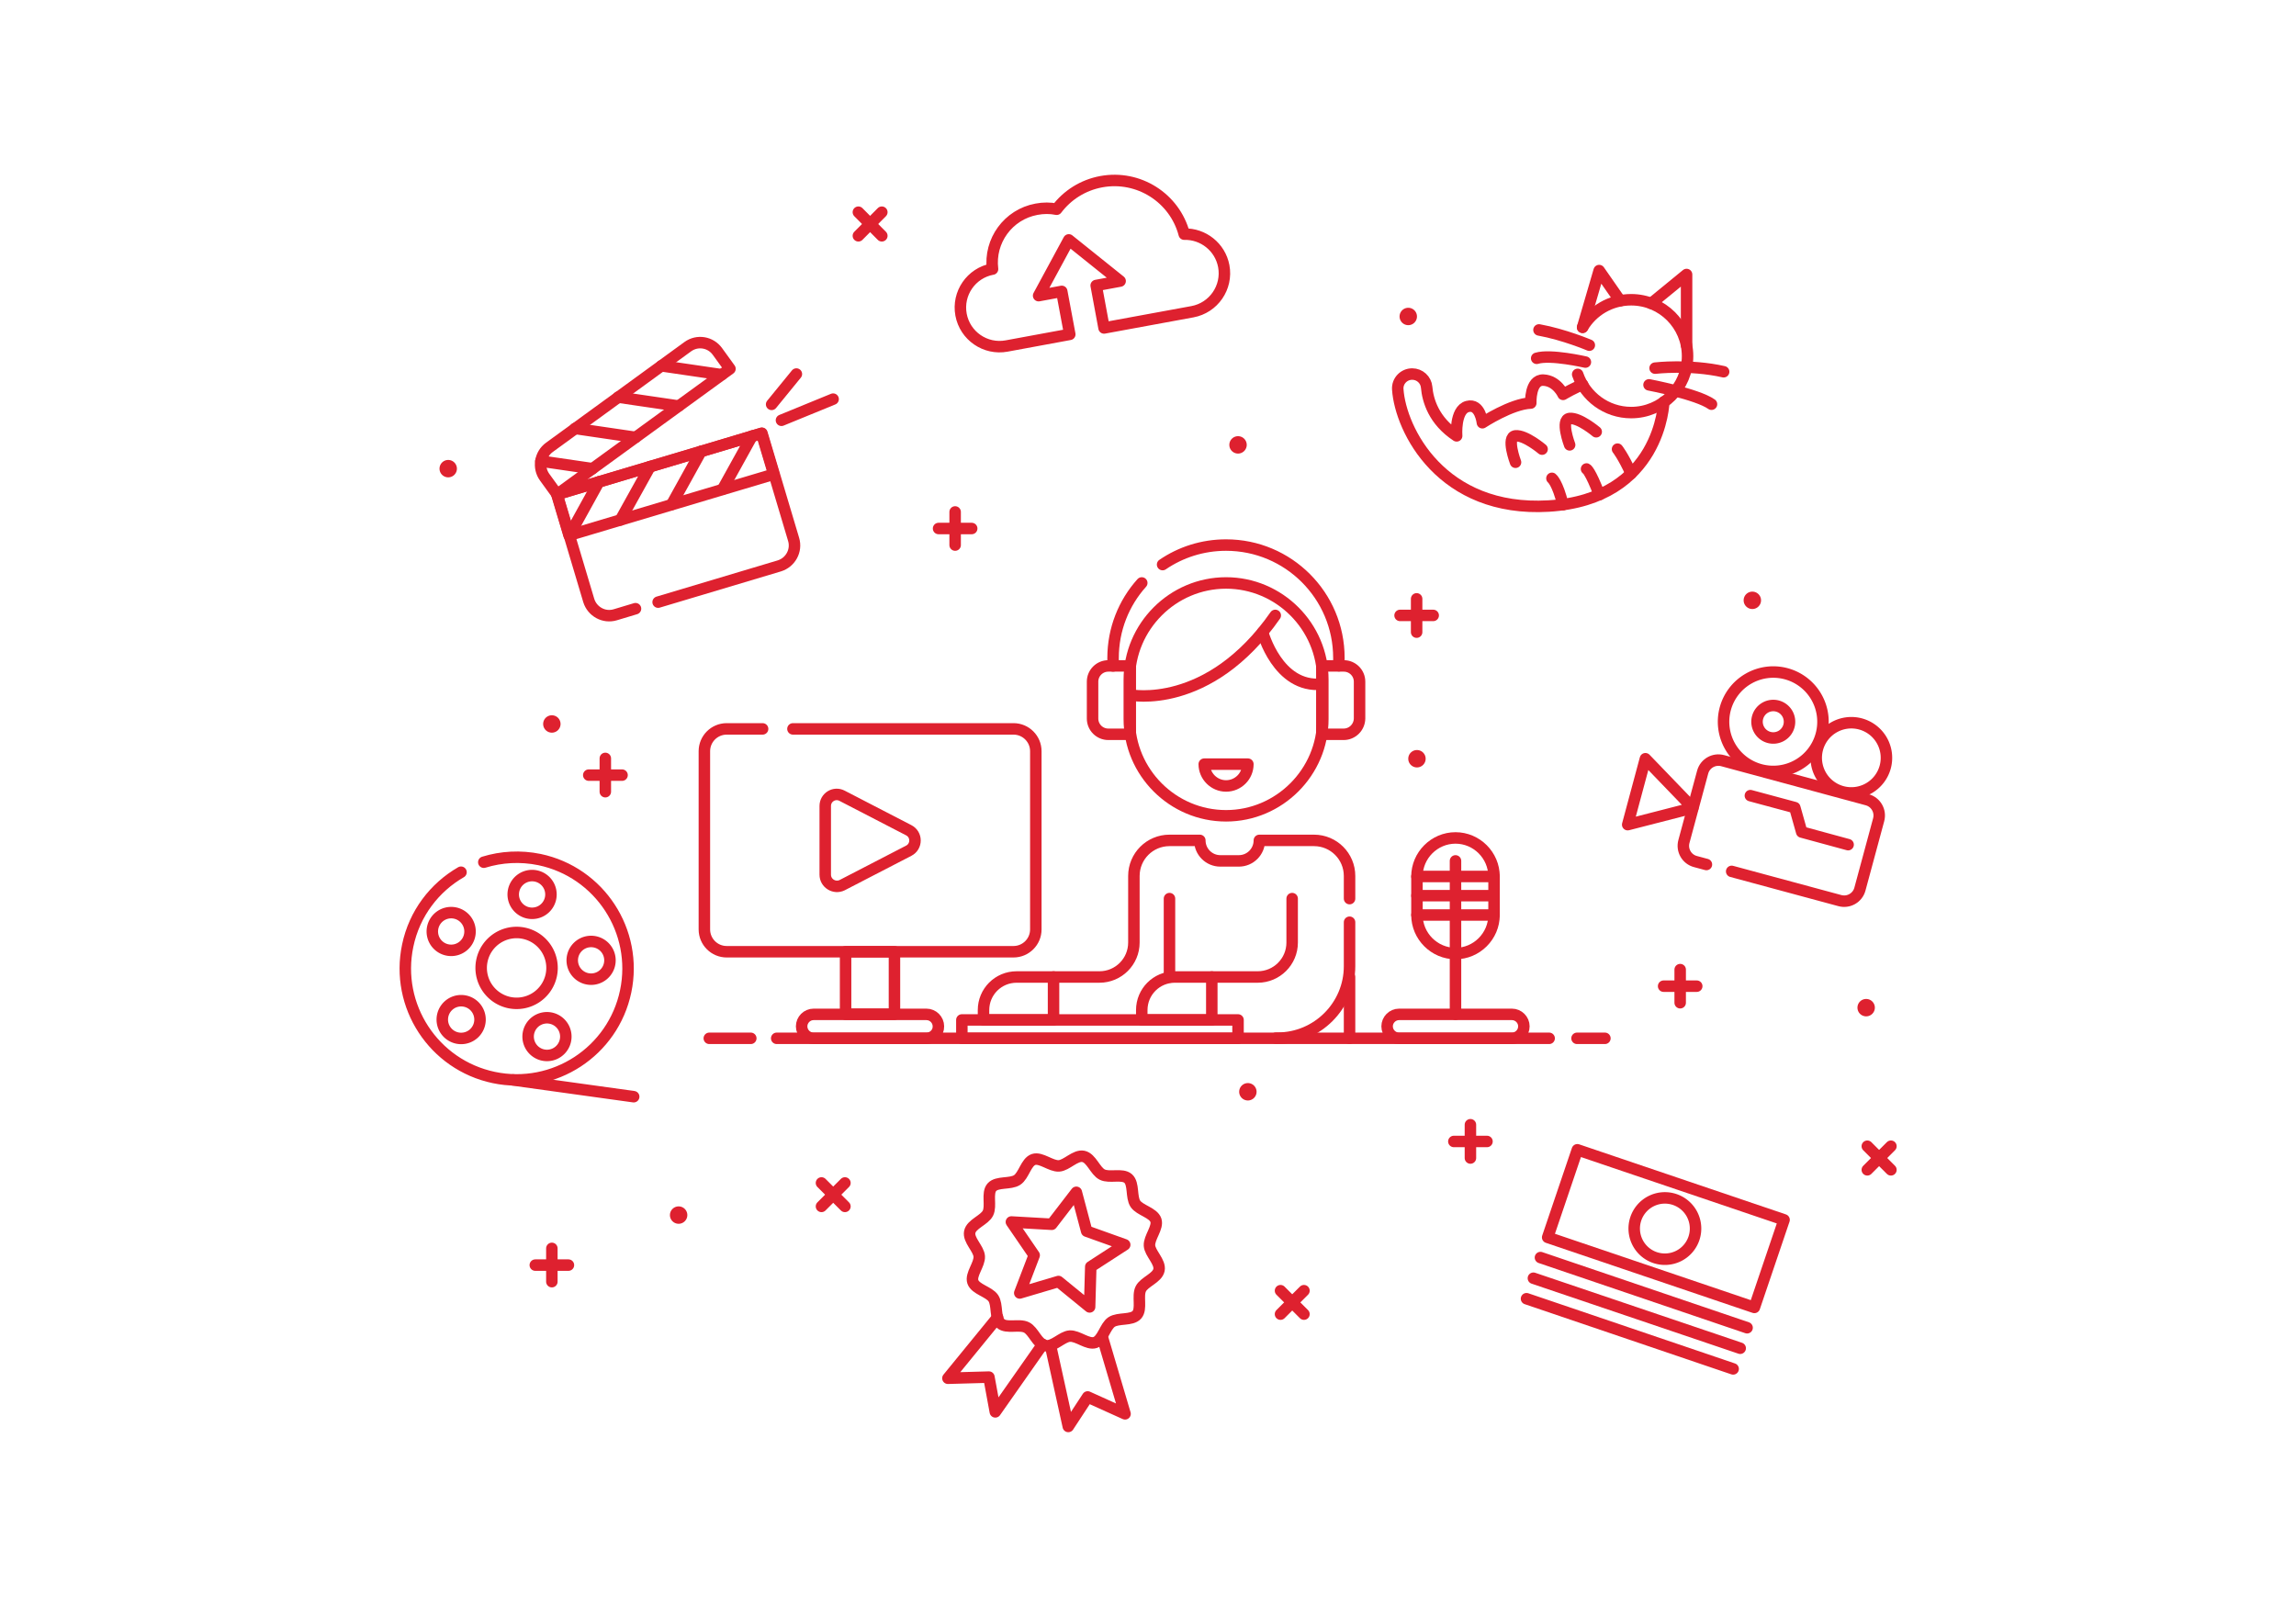 <?xml version="1.0" encoding="utf-8"?>
<svg id="master-artboard" viewBox="0 0 1400 980" version="1.1" xmlns="http://www.w3.org/2000/svg" x="0px" y="0px" width="1400px" height="980px" enable-background="new 0 0 1400 980">
<path fill="none" stroke="#DE212F" stroke-width="7" stroke-linecap="round" stroke-linejoin="round" stroke-miterlimit="10" d="&#10;&#9;&#9;M483.5,444.5H618c7.5,0,13.6,6.1,13.6,13.6v108.7c0,7.5-6.1,13.6-13.6,13.6H443.1c-7.5,0-13.6-6.1-13.6-13.6V458.1&#10;&#9;&#9;c0-7.5,6.1-13.6,13.6-13.6H465" transform="matrix(1, 0, 0, 1, 0, -7.105427357601002e-15)"/><path fill="none" stroke="#DE212F" stroke-width="7" stroke-linecap="round" stroke-linejoin="round" stroke-miterlimit="10" d="&#10;&#9;&#9;M483.5,444.5" transform="matrix(1, 0, 0, 1, 0, -7.105427357601002e-15)"/><path fill="none" stroke="#DE212F" stroke-width="7" stroke-linecap="round" stroke-linejoin="round" stroke-miterlimit="10" d="&#10;&#9;&#9;M465,444.5" transform="matrix(1, 0, 0, 1, 0, -7.105427357601002e-15)"/><path fill="none" stroke="#DE212F" stroke-width="7" stroke-linecap="round" stroke-linejoin="round" stroke-miterlimit="10" d="&#10;&#9;&#9;M747.6,497.5L747.6,497.5c-32.5,0-59-26.5-59-59v-24c0-32.4,26.5-59,59-59h0c32.4,0,59,26.5,59,59v24&#10;&#9;&#9;C806.6,470.9,780,497.5,747.6,497.5z" transform="matrix(1, 0, 0, 1, 0, -7.105427357601002e-15)"/><path fill="none" stroke="#DE212F" stroke-width="7" stroke-linecap="round" stroke-linejoin="round" stroke-miterlimit="10" d="&#10;&#9;&#9;M819.3,447.8H806v-41.7h13.4c5.3,0,9.6,4.3,9.6,9.6v22.5C828.9,443.5,824.6,447.8,819.3,447.8z" transform="matrix(1, 0, 0, 1, 0, -7.105427357601002e-15)"/><path fill="none" stroke="#DE212F" stroke-width="7" stroke-linecap="round" stroke-linejoin="round" stroke-miterlimit="10" d="&#10;&#9;&#9;M675.8,447.8h13.4v-41.7h-13.4c-5.3,0-9.6,4.3-9.6,9.6v22.5C666.2,443.5,670.5,447.8,675.8,447.8z" transform="matrix(1, 0, 0, 1, 0, -7.105427357601002e-15)"/><path fill="none" stroke="#DE212F" stroke-width="7" stroke-linecap="round" stroke-linejoin="round" stroke-miterlimit="10" d="&#10;&#9;&#9;M708.9,344.3c11-7.5,24.3-11.9,38.7-11.9h0c38,0,68.8,30.8,68.8,68.8v4.8" transform="matrix(1, 0, 0, 1, 0, -7.105427357601002e-15)"/><path fill="none" stroke="#DE212F" stroke-width="7" stroke-linecap="round" stroke-linejoin="round" stroke-miterlimit="10" d="&#10;&#9;&#9;M678.7,406.1v-4.8c0-17.6,6.6-33.7,17.5-45.8" transform="matrix(1, 0, 0, 1, 0, -7.105427357601002e-15)"/><path d="M 863.8 365.2 L 863.8 385.5" fill="none" stroke="#DE212F" stroke-width="7" stroke-linecap="round" stroke-linejoin="round" stroke-miterlimit="10" transform="matrix(1, 0, 0, 1, 0, -1.4210854715202004e-14)"/><path d="M 873.9 375.3 L 853.7 375.3" fill="none" stroke="#DE212F" stroke-width="7" stroke-linecap="round" stroke-linejoin="round" stroke-miterlimit="10" transform="matrix(1, 0, 0, 1, 0, -1.4210854715202004e-14)"/><path d="M 1024.5 591.3 L 1024.5 611.5" fill="none" stroke="#DE212F" stroke-width="7" stroke-linecap="round" stroke-linejoin="round" stroke-miterlimit="10" transform="matrix(1, 0, 0, 1, 0, -1.4210854715202004e-14)"/><path d="M 1034.6 601.4 L 1014.4 601.4" fill="none" stroke="#DE212F" stroke-width="7" stroke-linecap="round" stroke-linejoin="round" stroke-miterlimit="10" transform="matrix(1, 0, 0, 1, 0, -1.4210854715202004e-14)"/><path d="M 336.5 761.3 L 336.5 781.6" fill="none" stroke="#DE212F" stroke-width="7" stroke-linecap="round" stroke-linejoin="round" stroke-miterlimit="10" transform="matrix(1, 0, 0, 1, 0, -1.4210854715202004e-14)"/><path d="M 346.6 771.5 L 326.4 771.5" fill="none" stroke="#DE212F" stroke-width="7" stroke-linecap="round" stroke-linejoin="round" stroke-miterlimit="10" transform="matrix(1, 0, 0, 1, 0, -1.4210854715202004e-14)"/><path d="M 369.1 462.5 L 369.1 482.8" fill="none" stroke="#DE212F" stroke-width="7" stroke-linecap="round" stroke-linejoin="round" stroke-miterlimit="10" transform="matrix(1, 0, 0, 1, 0, -1.4210854715202004e-14)"/><path d="M 379.3 472.7 L 359 472.7" fill="none" stroke="#DE212F" stroke-width="7" stroke-linecap="round" stroke-linejoin="round" stroke-miterlimit="10" transform="matrix(1, 0, 0, 1, 0, -1.4210854715202004e-14)"/><path d="M 515.2 721.4 L 500.9 735.7" fill="none" stroke="#DE212F" stroke-width="7" stroke-linecap="round" stroke-linejoin="round" stroke-miterlimit="10" transform="matrix(1, 0, 0, 1, 0, -1.4210854715202004e-14)"/><path d="M 515.2 735.7 L 500.9 721.4" fill="none" stroke="#DE212F" stroke-width="7" stroke-linecap="round" stroke-linejoin="round" stroke-miterlimit="10" transform="matrix(1, 0, 0, 1, 0, -1.4210854715202004e-14)"/><path d="M 537.7 129.4 L 523.4 143.8" fill="none" stroke="#DE212F" stroke-width="7" stroke-linecap="round" stroke-linejoin="round" stroke-miterlimit="10" transform="matrix(1, 0, 0, 1, 0, -1.4210854715202004e-14)"/><path d="M 537.7 143.8 L 523.4 129.4" fill="none" stroke="#DE212F" stroke-width="7" stroke-linecap="round" stroke-linejoin="round" stroke-miterlimit="10" transform="matrix(1, 0, 0, 1, 0, -1.4210854715202004e-14)"/><path d="M 1153 699 L 1138.6 713.4" fill="none" stroke="#DE212F" stroke-width="7" stroke-linecap="round" stroke-linejoin="round" stroke-miterlimit="10" transform="matrix(1, 0, 0, 1, 0, -1.4210854715202004e-14)"/><path d="M 1153 713.4 L 1138.6 699" fill="none" stroke="#DE212F" stroke-width="7" stroke-linecap="round" stroke-linejoin="round" stroke-miterlimit="10" transform="matrix(1, 0, 0, 1, 0, -1.4210854715202004e-14)"/><path d="M 795.1 787.1 L 780.8 801.4" fill="none" stroke="#DE212F" stroke-width="7" stroke-linecap="round" stroke-linejoin="round" stroke-miterlimit="10" transform="matrix(1, 0, 0, 1, 0, -1.4210854715202004e-14)"/><path d="M 795.1 801.4 L 780.8 787.1" fill="none" stroke="#DE212F" stroke-width="7" stroke-linecap="round" stroke-linejoin="round" stroke-miterlimit="10" transform="matrix(1, 0, 0, 1, 0, -1.4210854715202004e-14)"/><path d="M 582.4 312.2 L 582.4 332.4" fill="none" stroke="#DE212F" stroke-width="7" stroke-linecap="round" stroke-linejoin="round" stroke-miterlimit="10" transform="matrix(1, 0, 0, 1, 0, -1.4210854715202004e-14)"/><path d="M 592.5 322.3 L 572.3 322.3" fill="none" stroke="#DE212F" stroke-width="7" stroke-linecap="round" stroke-linejoin="round" stroke-miterlimit="10" transform="matrix(1, 0, 0, 1, 0, -1.4210854715202004e-14)"/><path d="M 896.6 685.9 L 896.6 706.2" fill="none" stroke="#DE212F" stroke-width="7" stroke-linecap="round" stroke-linejoin="round" stroke-miterlimit="10" transform="matrix(1, 0, 0, 1, 0, -1.4210854715202004e-14)"/><path d="M 906.7 696.1 L 886.5 696.1" fill="none" stroke="#DE212F" stroke-width="7" stroke-linecap="round" stroke-linejoin="round" stroke-miterlimit="10" transform="matrix(1, 0, 0, 1, 0, -1.4210854715202004e-14)"/><path fill="none" stroke="#DE212F" stroke-width="7" stroke-linecap="round" stroke-linejoin="round" stroke-miterlimit="10" d="&#10;&#9;&#9;M689.2,423.8c0,0,47.7,9.8,88.4-48.5" transform="matrix(1, 0, 0, 1, 0, -7.105427357601002e-15)"/><path fill="none" stroke="#DE212F" stroke-width="7" stroke-linecap="round" stroke-linejoin="round" stroke-miterlimit="10" d="&#10;&#9;&#9;M769.9,385.5c0,0,9.2,34.3,36.1,31.7" transform="matrix(1, 0, 0, 1, 0, -7.105427357601002e-15)"/><path fill="none" stroke="#DE212F" stroke-width="7" stroke-linecap="round" stroke-linejoin="round" stroke-miterlimit="10" d="&#10;&#9;&#9;M760.9,466c0,7.4-6,13.3-13.3,13.3s-13.3-6-13.3-13.3H760.9z" transform="matrix(1, 0, 0, 1, 0, -7.105427357601002e-15)"/><path d="M 515.6 580.4 H 545.4 V 618.5 H 515.6 V 580.4 Z" fill="none" stroke="#DE212F" stroke-width="7" stroke-linecap="round" stroke-linejoin="round" stroke-miterlimit="10" transform="matrix(1, 0, 0, 1, 0, -7.105427357601002e-15)"/><path fill="none" stroke="#DE212F" stroke-width="7" stroke-linecap="round" stroke-linejoin="round" stroke-miterlimit="10" d="&#10;&#9;&#9;M564.9,633.2h-68.8c-4,0-7.3-3.3-7.3-7.3l0,0c0-4,3.3-7.3,7.3-7.3h68.8c4,0,7.3,3.3,7.3,7.3l0,0C572.3,629.9,569,633.2,564.9,633.2&#10;&#9;&#9;z" transform="matrix(1, 0, 0, 1, 0, -7.105427357601002e-15)"/><path fill="none" stroke="#DE212F" stroke-width="7" stroke-linecap="round" stroke-linejoin="round" stroke-miterlimit="10" d="&#10;&#9;&#9;M921.9,633.2h-68.8c-4,0-7.3-3.3-7.3-7.3l0,0c0-4,3.3-7.3,7.3-7.3h68.8c4,0,7.3,3.3,7.3,7.3l0,0&#10;&#9;&#9;C929.2,629.9,925.9,633.2,921.9,633.2z" transform="matrix(1, 0, 0, 1, 0, -7.105427357601002e-15)"/><path d="M 473.6 633.2 L 944.6 633.2" fill="none" stroke="#DE212F" stroke-width="7" stroke-linecap="round" stroke-linejoin="round" stroke-miterlimit="10" transform="matrix(1, 0, 0, 1, 0, -7.105427357601002e-15)"/><path d="M 961.6 633.2 L 978.6 633.2" fill="none" stroke="#DE212F" stroke-width="7" stroke-linecap="round" stroke-linejoin="round" stroke-miterlimit="10" transform="matrix(1, 0, 0, 1, 0, -7.105427357601002e-15)"/><path fill="none" stroke="#DE212F" stroke-width="7" stroke-linecap="round" stroke-linejoin="round" stroke-miterlimit="10" d="&#10;&#9;&#9;M738.9,622h-42.7v-6c0-11.2,9-20.2,20.2-20.2h22.5V622z" transform="matrix(1, 0, 0, 1, 0, -7.105427357601002e-15)"/><path fill="none" stroke="#DE212F" stroke-width="7" stroke-linecap="round" stroke-linejoin="round" stroke-miterlimit="10" d="&#10;&#9;&#9;M738.9,595.8h28c11.6,0,21-9.4,21-21V548" transform="matrix(1, 0, 0, 1, 0, -7.105427357601002e-15)"/><path fill="none" stroke="#DE212F" stroke-width="7" stroke-linecap="round" stroke-linejoin="round" stroke-miterlimit="10" d="&#10;&#9;&#9;M822.9,562.4v26.8c0,24.2-19.7,43.9-43.9,43.9h-1" transform="matrix(1, 0, 0, 1, 0, -7.105427357601002e-15)"/><path fill="none" stroke="#DE212F" stroke-width="7" stroke-linecap="round" stroke-linejoin="round" stroke-miterlimit="10" d="&#10;&#9;&#9;M822.9,562.4" transform="matrix(1, 0, 0, 1, 0, -7.105427357601002e-15)"/><path fill="none" stroke="#DE212F" stroke-width="7" stroke-linecap="round" stroke-linejoin="round" stroke-miterlimit="10" d="&#10;&#9;&#9;M822.9,548" transform="matrix(1, 0, 0, 1, 0, -7.105427357601002e-15)"/><path fill="none" stroke="#DE212F" stroke-width="7" stroke-linecap="round" stroke-linejoin="round" stroke-miterlimit="10" d="&#10;&#9;&#9;M642.4,595.8h28c11.6,0,21-9.4,21-21v-40.6c0-12,9.7-21.7,21.7-21.7h18.5l0,0c0,6.9,5.6,12.5,12.5,12.5h11.3&#10;&#9;&#9;c6.9,0,12.5-5.6,12.5-12.5l0,0h33.3c12,0,21.7,9.7,21.7,21.7V548" transform="matrix(1, 0, 0, 1, 0, -7.105427357601002e-15)"/><path fill="none" stroke="#DE212F" stroke-width="7" stroke-linecap="round" stroke-linejoin="round" stroke-miterlimit="10" d="&#10;&#9;&#9;M738.9,622" transform="matrix(1, 0, 0, 1, 0, -7.105427357601002e-15)"/><path fill="none" stroke="#DE212F" stroke-width="7" stroke-linecap="round" stroke-linejoin="round" stroke-miterlimit="10" d="&#10;&#9;&#9;M642.4,622h-42.7v-6c0-11.2,9-20.2,20.2-20.2h22.5V622z" transform="matrix(1, 0, 0, 1, 0, -7.105427357601002e-15)"/><path fill="none" stroke="#DE212F" stroke-width="7" stroke-linecap="round" stroke-linejoin="round" stroke-miterlimit="10" d="&#10;&#9;&#9;M642.4,633.2" transform="matrix(1, 0, 0, 1, 0, -7.105427357601002e-15)"/><path d="M 713.1 595.8 L 713.1 548" fill="none" stroke="#DE212F" stroke-width="7" stroke-linecap="round" stroke-linejoin="round" stroke-miterlimit="10" transform="matrix(1, 0, 0, 1, 0, -7.105427357601002e-15)"/><path d="M 586.5 622 H 754.9 V 633.2 H 586.5 V 622 Z" fill="none" stroke="#DE212F" stroke-width="7" stroke-linecap="round" stroke-linejoin="round" stroke-miterlimit="10" transform="matrix(1, 0, 0, 1, 0, -7.105427357601002e-15)"/><path d="M 457.8 633.2 L 432.5 633.2" fill="none" stroke="#DE212F" stroke-width="7" stroke-linecap="round" stroke-linejoin="round" stroke-miterlimit="10" transform="matrix(1, 0, 0, 1, 0, -7.105427357601002e-15)"/><path d="M 822.9 595.8 L 822.9 633.2" fill="none" stroke="#DE212F" stroke-width="7" stroke-linecap="round" stroke-linejoin="round" stroke-miterlimit="10" transform="matrix(1, 0, 0, 1, 0, -7.105427357601002e-15)"/><path fill="none" stroke="#DE212F" stroke-width="7" stroke-linecap="round" stroke-linejoin="round" stroke-miterlimit="10" d="&#10;&#9;&#9;M887.5,581.5L887.5,581.5c-12.9,0-23.5-10.6-23.5-23.5v-23.5c0-12.9,10.6-23.5,23.5-23.5l0,0c12.9,0,23.5,10.6,23.5,23.5V558&#10;&#9;&#9;C911,570.9,900.4,581.5,887.5,581.5z" transform="matrix(1, 0, 0, 1, 0, -7.105427357601002e-15)"/><path d="M 864 534.5 L 911 534.5" fill="none" stroke="#DE212F" stroke-width="7" stroke-linecap="round" stroke-linejoin="round" stroke-miterlimit="10" transform="matrix(1, 0, 0, 1, 0, -7.105427357601002e-15)"/><path d="M 864 546.2 L 911 546.2" fill="none" stroke="#DE212F" stroke-width="7" stroke-linecap="round" stroke-linejoin="round" stroke-miterlimit="10" transform="matrix(1, 0, 0, 1, 0, -7.105427357601002e-15)"/><path d="M 864 558 L 911 558" fill="none" stroke="#DE212F" stroke-width="7" stroke-linecap="round" stroke-linejoin="round" stroke-miterlimit="10" transform="matrix(1, 0, 0, 1, 0, -7.105427357601002e-15)"/><path d="M 887.5 525 L 887.5 618.5" fill="none" stroke="#DE212F" stroke-width="7" stroke-linecap="round" stroke-linejoin="round" stroke-miterlimit="10" transform="matrix(1, 0, 0, 1, 0, -7.105427357601002e-15)"/><path fill="none" stroke="#DE212F" stroke-width="7" stroke-linecap="round" stroke-linejoin="round" stroke-miterlimit="10" d="&#10;&#9;&#9;&#9;M387.5,371.2l-12.3,3.7c-6.9,2.1-14.1-1.9-16.2-8.7l-19.3-64.7l124.9-37.3l19.3,64.7c2.1,6.9-1.9,14.1-8.7,16.2l-73.9,22.1" transform="matrix(1, 0, 0, 1, 0, -1.4210854715202004e-14)"/><path fill="none" stroke="#DE212F" stroke-width="7" stroke-linecap="round" stroke-linejoin="round" stroke-miterlimit="10" d="&#10;&#9;&#9;&#9;M419.4,211.4L335,272.8c-5.8,4.2-7.1,12.4-2.9,18.2l7.6,10.5l105.4-76.6l-7.6-10.5C433.3,208.5,425.2,207.2,419.4,211.4z" transform="matrix(1, 0, 0, 1, 0, -1.4210854715202004e-14)"/><path d="M 329.8 281.2 L 361.3 285.8" fill="none" stroke="#DE212F" stroke-width="7" stroke-linecap="round" stroke-linejoin="round" stroke-miterlimit="10" transform="matrix(1, 0, 0, 1, 0, -1.4210854715202004e-14)"/><path d="M 350.7 261.3 L 387.5 266.7" fill="none" stroke="#DE212F" stroke-width="7" stroke-linecap="round" stroke-linejoin="round" stroke-miterlimit="10" transform="matrix(1, 0, 0, 1, 0, -1.4210854715202004e-14)"/><path d="M 377 242.2 L 413.8 247.6" fill="none" stroke="#DE212F" stroke-width="7" stroke-linecap="round" stroke-linejoin="round" stroke-miterlimit="10" transform="matrix(1, 0, 0, 1, 0, -1.4210854715202004e-14)"/><path d="M 403.3 223.1 L 440.1 228.5" fill="none" stroke="#DE212F" stroke-width="7" stroke-linecap="round" stroke-linejoin="round" stroke-miterlimit="10" transform="matrix(1, 0, 0, 1, 0, -1.4210854715202004e-14)"/><path d="M 340.7 282.2 H 471 V 308.2 H 340.7 V 282.2 Z" transform="matrix(0.958, -0.286, 0.286, 0.958, -67.562, 128.639)" fill="none" stroke="#DE212F" stroke-width="7" stroke-linecap="round" stroke-linejoin="round" stroke-miterlimit="10"/><path d="M 347.2 326.4 L 365.2 293.8" fill="none" stroke="#DE212F" stroke-width="7" stroke-linecap="round" stroke-linejoin="round" stroke-miterlimit="10" transform="matrix(1, 0, 0, 1, 0, -1.4210854715202004e-14)"/><path d="M 378.3 317.1 L 396.4 284.5" fill="none" stroke="#DE212F" stroke-width="7" stroke-linecap="round" stroke-linejoin="round" stroke-miterlimit="10" transform="matrix(1, 0, 0, 1, 0, -1.4210854715202004e-14)"/><path d="M 409.5 307.7 L 427.5 275.2" fill="none" stroke="#DE212F" stroke-width="7" stroke-linecap="round" stroke-linejoin="round" stroke-miterlimit="10" transform="matrix(1, 0, 0, 1, 0, -1.4210854715202004e-14)"/><path d="M 440.6 298.4 L 458.6 265.9" fill="none" stroke="#DE212F" stroke-width="7" stroke-linecap="round" stroke-linejoin="round" stroke-miterlimit="10" transform="matrix(1, 0, 0, 1, 0, -1.4210854715202004e-14)"/><path d="M 470.5 246.6 L 485.6 228.1" fill="none" stroke="#DE212F" stroke-width="7" stroke-linecap="round" stroke-linejoin="round" stroke-miterlimit="10" transform="matrix(1, 0, 0, 1, 0, -1.4210854715202004e-14)"/><path d="M 476.5 256.3 L 508 243.4" fill="none" stroke="#DE212F" stroke-width="7" stroke-linecap="round" stroke-linejoin="round" stroke-miterlimit="10" transform="matrix(1, 0, 0, 1, 0, -1.4210854715202004e-14)"/><path fill="none" stroke="#DE212F" stroke-width="7" stroke-linecap="round" stroke-linejoin="round" stroke-miterlimit="10" d="&#10;&#9;&#9;M503.2,533.4v-41.9c0-5.3,5.6-8.7,10.3-6.2l40.6,21c5.1,2.6,5.1,9.9,0,12.5l-40.6,21C508.8,542.1,503.2,538.7,503.2,533.4z" transform="matrix(1, 0, 0, 1, 0, -7.105427357601002e-15)"/><path d="M 1032.2 492.7 L 992.5 502.9 L 1003.3 462.7 Z" fill="none" stroke="#DE212F" stroke-width="7" stroke-linecap="round" stroke-linejoin="round" stroke-miterlimit="10" transform="matrix(1, 0, 0, 1, 0, -1.4210854715202004e-14)"/><path fill="none" stroke="#DE212F" stroke-width="7" stroke-linecap="round" stroke-linejoin="round" stroke-miterlimit="10" d="&#10;&#9;&#9;&#9;M1040.5,527.2l-6.7-1.8c-5.3-1.4-8.5-6.9-7-12.3l11.4-42.2c1.4-5.3,6.9-8.5,12.3-7l88,23.8c5.3,1.4,8.5,6.9,7,12.3l-11.4,42.2&#10;&#9;&#9;&#9;c-1.4,5.3-6.9,8.5-12.3,7l-65.9-17.8" transform="matrix(1, 0, 0, 1, 0, -1.4210854715202004e-14)"/><path d="M 1111.9 441 A 30.3 30.3 0 0 1 1081.6 471.3 A 30.3 30.3 0 0 1 1051.3 441 A 30.3 30.3 0 0 1 1081.6 410.7 A 30.3 30.3 0 0 1 1111.9 441 Z" transform="matrix(0.26, -0.966, 0.966, 0.26, 374.04, 1370.307)" fill="none" stroke="#DE212F" stroke-width="7" stroke-linecap="round" stroke-linejoin="round" stroke-miterlimit="10"/><path d="M 1091.5 441 A 9.9 9.9 0 0 1 1081.6 450.9 A 9.9 9.9 0 0 1 1071.7 441 A 9.9 9.9 0 0 1 1081.6 431.1 A 9.9 9.9 0 0 1 1091.5 441 Z" transform="matrix(0.26, -0.966, 0.966, 0.26, 374.04, 1370.307)" fill="none" stroke="#DE212F" stroke-width="7" stroke-linecap="round" stroke-linejoin="round" stroke-miterlimit="10"/><path d="M 1150.6 463 A 21.4 21.4 0 0 1 1129.2 484.4 A 21.4 21.4 0 0 1 1107.8 463 A 21.4 21.4 0 0 1 1129.2 441.6 A 21.4 21.4 0 0 1 1150.6 463 Z" transform="matrix(0.26, -0.966, 0.966, 0.26, 388.018, 1432.575)" fill="none" stroke="#DE212F" stroke-width="7" stroke-linecap="round" stroke-linejoin="round" stroke-miterlimit="10"/><path d="M 1067.3 485.2 L 1094.4 492.5 L 1098.6 507.4 L 1126.9 515.1" fill="none" stroke="#DE212F" stroke-width="7" stroke-linecap="round" stroke-linejoin="round" stroke-miterlimit="10" transform="matrix(1, 0, 0, 1, 0, -1.4210854715202004e-14)"/><path d="M 1073.8 366.1 A 5.3 5.3 0 0 1 1068.5 371.4 A 5.3 5.3 0 0 1 1063.2 366.1 A 5.3 5.3 0 0 1 1068.5 360.8 A 5.3 5.3 0 0 1 1073.8 366.1 Z" fill="#DE212F" transform="matrix(1, 0, 0, 1, 0, -7.105427357601002e-15)"/><path d="M 1143.2 614.5 A 5.3 5.3 0 0 1 1137.9 619.8 A 5.3 5.3 0 0 1 1132.6 614.5 A 5.3 5.3 0 0 1 1137.9 609.2 A 5.3 5.3 0 0 1 1143.2 614.5 Z" fill="#DE212F" transform="matrix(1, 0, 0, 1, 0, -7.105427357601002e-15)"/><path d="M 766.2 665.8 A 5.3 5.3 0 0 1 760.9 671.1 A 5.3 5.3 0 0 1 755.6 665.8 A 5.3 5.3 0 0 1 760.9 660.5 A 5.3 5.3 0 0 1 766.2 665.8 Z" fill="#DE212F" transform="matrix(1, 0, 0, 1, 0, -7.105427357601002e-15)"/><path d="M 864 193 A 5.3 5.3 0 0 1 858.7 198.3 A 5.3 5.3 0 0 1 853.4 193 A 5.3 5.3 0 0 1 858.7 187.7 A 5.3 5.3 0 0 1 864 193 Z" fill="#DE212F" transform="matrix(1, 0, 0, 1, 0, -7.105427357601002e-15)"/><path d="M 341.8 441.5 A 5.3 5.3 0 0 1 336.5 446.8 A 5.3 5.3 0 0 1 331.2 441.5 A 5.3 5.3 0 0 1 336.5 436.2 A 5.3 5.3 0 0 1 341.8 441.5 Z" fill="#DE212F" transform="matrix(1, 0, 0, 1, 0, -7.105427357601002e-15)"/><path d="M 278.6 285.8 A 5.3 5.3 0 0 1 273.3 291.1 A 5.3 5.3 0 0 1 268 285.8 A 5.3 5.3 0 0 1 273.3 280.5 A 5.3 5.3 0 0 1 278.6 285.8 Z" fill="#DE212F" transform="matrix(1, 0, 0, 1, 0, -7.105427357601002e-15)"/><path d="M 419.1 741 A 5.3 5.3 0 0 1 413.8 746.3 A 5.3 5.3 0 0 1 408.5 741 A 5.3 5.3 0 0 1 413.8 735.7 A 5.3 5.3 0 0 1 419.1 741 Z" fill="#DE212F" transform="matrix(1, 0, 0, 1, 0, -7.105427357601002e-15)"/><path d="M 869.3 462.7 A 5.3 5.3 0 0 1 864 468 A 5.3 5.3 0 0 1 858.7 462.7 A 5.3 5.3 0 0 1 864 457.4 A 5.3 5.3 0 0 1 869.3 462.7 Z" fill="#DE212F" transform="matrix(1, 0, 0, 1, 0, -7.105427357601002e-15)"/><path d="M 760.2 271.3 A 5.3 5.3 0 0 1 754.9 276.6 A 5.3 5.3 0 0 1 749.6 271.3 A 5.3 5.3 0 0 1 754.9 266 A 5.3 5.3 0 0 1 760.2 271.3 Z" fill="#DE212F" transform="matrix(1, 0, 0, 1, 0, -7.105427357601002e-15)"/><path fill="none" stroke="#DE212F" stroke-width="7" stroke-linecap="round" stroke-linejoin="round" stroke-miterlimit="10" d="&#10;&#9;&#9;&#9;M965,199.6c6-10.1,17-16.8,29.6-16.8c19,0,34.4,15.4,34.4,34.4s-15.4,34.4-34.4,34.4c-15.1,0-28-9.8-32.6-23.3" transform="matrix(1, 0, 0, 1, 0, -1.4210854715202004e-14)"/><path fill="none" stroke="#DE212F" stroke-width="7" stroke-linecap="round" stroke-linejoin="round" stroke-miterlimit="10" d="&#10;&#9;&#9;&#9;M1014.5,245.1c0,0-1.6,59.4-70.2,63.5c-65.3,3.9-90.3-46.5-92-71.1c-0.4-5.1,3.7-9.4,8.8-9.4l0,0c4.6,0,8.4,3.5,8.8,8&#10;&#9;&#9;&#9;c0.7,8,4.3,20.5,18.3,29.7c0,0-1.2-15.8,6.6-17.9s9.1,9.9,9.1,9.9s17.7-11.6,29.5-12c0,0-0.6-14.4,7.7-14c8.3,0.4,12,8.7,12,8.7&#10;&#9;&#9;&#9;s8.5-5,12-5.8" transform="matrix(1, 0, 0, 1, 0, -1.4210854715202004e-14)"/><path fill="none" stroke="#DE212F" stroke-width="7" stroke-linecap="round" stroke-linejoin="round" stroke-miterlimit="10" d="&#10;&#9;&#9;&#9;M957.1,271.3c0,0-5.9-15.5,0-16.1s16.2,8.1,16.2,8.1" transform="matrix(1, 0, 0, 1, 0, -1.4210854715202004e-14)"/><path fill="none" stroke="#DE212F" stroke-width="7" stroke-linecap="round" stroke-linejoin="round" stroke-miterlimit="10" d="&#10;&#9;&#9;&#9;M924.1,281.9c0,0-5.9-15.5,0-16.1c5.9-0.6,16.2,8.1,16.2,8.1" transform="matrix(1, 0, 0, 1, 0, -1.4210854715202004e-14)"/><path d="M 965 199.6 L 975.1 165 L 987.9 183.4" fill="none" stroke="#DE212F" stroke-width="7" stroke-linecap="round" stroke-linejoin="round" stroke-miterlimit="10" transform="matrix(1, 0, 0, 1, 0, -1.4210854715202004e-14)"/><path d="M 1028.4 210.6 L 1028.4 167.4 L 1006.9 185" fill="none" stroke="#DE212F" stroke-width="7" stroke-linecap="round" stroke-linejoin="round" stroke-miterlimit="10" transform="matrix(1, 0, 0, 1, 0, -1.4210854715202004e-14)"/><path fill="none" stroke="#DE212F" stroke-width="7" stroke-linecap="round" stroke-linejoin="round" stroke-miterlimit="10" d="&#10;&#9;&#9;&#9;M1009.2,224.5c0,0,21.1-2.5,41.8,2.2" transform="matrix(1, 0, 0, 1, 0, -1.4210854715202004e-14)"/><path fill="none" stroke="#DE212F" stroke-width="7" stroke-linecap="round" stroke-linejoin="round" stroke-miterlimit="10" d="&#10;&#9;&#9;&#9;M1005.5,234.7c0,0,29.4,5.6,38.1,11.8" transform="matrix(1, 0, 0, 1, 0, -1.4210854715202004e-14)"/><path fill="none" stroke="#DE212F" stroke-width="7" stroke-linecap="round" stroke-linejoin="round" stroke-miterlimit="10" d="&#10;&#9;&#9;&#9;M969.1,210.5c0,0-15.3-6.5-30.7-9.3" transform="matrix(1, 0, 0, 1, 0, -1.4210854715202004e-14)"/><path fill="none" stroke="#DE212F" stroke-width="7" stroke-linecap="round" stroke-linejoin="round" stroke-miterlimit="10" d="&#10;&#9;&#9;&#9;M966.7,220.8c0,0-21.3-4.9-29.7-2.3" transform="matrix(1, 0, 0, 1, 0, -1.4210854715202004e-14)"/><path fill="none" stroke="#DE212F" stroke-width="7" stroke-linecap="round" stroke-linejoin="round" stroke-miterlimit="10" d="&#10;&#9;&#9;&#9;M946.3,291.7c0,0,3.4,2.5,6.7,16.1" transform="matrix(1, 0, 0, 1, 0, -1.4210854715202004e-14)"/><path fill="none" stroke="#DE212F" stroke-width="7" stroke-linecap="round" stroke-linejoin="round" stroke-miterlimit="10" d="&#10;&#9;&#9;&#9;M967.4,286c0,0,2.3,1.1,7.8,15.7" transform="matrix(1, 0, 0, 1, 0, -1.4210854715202004e-14)"/><path fill="none" stroke="#DE212F" stroke-width="7" stroke-linecap="round" stroke-linejoin="round" stroke-miterlimit="10" d="&#10;&#9;&#9;&#9;M986.3,273.9c0,0,3.3,4,8.3,14.9" transform="matrix(1, 0, 0, 1, 0, -1.4210854715202004e-14)"/><g transform="matrix(1, 0, 0, 1, 0, -1.4210854715202004e-14)">
			<path fill="none" stroke="#DE212F" stroke-width="7" stroke-linecap="round" stroke-linejoin="round" stroke-miterlimit="10" d="&#10;&#9;&#9;&#9;&#9;M295,525.8c10.7-3.3,22.3-4,34-1.6c36.7,7.7,60.2,43.7,52.5,80.4c-7.7,36.7-43.7,60.2-80.4,52.5s-60.2-43.7-52.5-80.4&#10;&#9;&#9;&#9;&#9;c4.1-19.7,16.4-35.5,32.5-44.8"/>
			
				<path d="M 336.6 590.7 A 21.6 21.6 0 0 1 315 612.3 A 21.6 21.6 0 0 1 293.4 590.7 A 21.6 21.6 0 0 1 315 569.1 A 21.6 21.6 0 0 1 336.6 590.7 Z" transform="matrix(0.205 -0.979 0.979 0.205 -327.869 777.555)" fill="none" stroke="#DE212F" stroke-width="7" stroke-linecap="round" stroke-linejoin="round" stroke-miterlimit="10"/>
			
				<path d="M 335.9 545.9 A 11.5 11.5 0 0 1 324.4 557.4 A 11.5 11.5 0 0 1 312.9 545.9 A 11.5 11.5 0 0 1 324.4 534.4 A 11.5 11.5 0 0 1 335.9 545.9 Z" transform="matrix(0.205 -0.979 0.979 0.205 -276.491 751.139)" fill="none" stroke="#DE212F" stroke-width="7" stroke-linecap="round" stroke-linejoin="round" stroke-miterlimit="10"/>
			
				<path d="M 286.7 567.9 A 11.5 11.5 0 0 1 275.2 579.4 A 11.5 11.5 0 0 1 263.7 567.9 A 11.5 11.5 0 0 1 275.2 556.4 A 11.5 11.5 0 0 1 286.7 567.9 Z" transform="matrix(0.498 -0.867 0.867 0.498 -354.311 523.835)" fill="none" stroke="#DE212F" stroke-width="7" stroke-linecap="round" stroke-linejoin="round" stroke-miterlimit="10"/>
			
				<path d="M 292.5 621.5 A 11.5 11.5 0 0 1 281 633 A 11.5 11.5 0 0 1 269.5 621.5 A 11.5 11.5 0 0 1 281 610 A 11.5 11.5 0 0 1 292.5 621.5 Z" transform="matrix(0.742 -0.671 0.671 0.742 -344.336 349.168)" fill="none" stroke="#DE212F" stroke-width="7" stroke-linecap="round" stroke-linejoin="round" stroke-miterlimit="10"/>
			
				<path d="M 345.2 632.5 A 11.5 11.5 0 0 1 333.7 644 A 11.5 11.5 0 0 1 322.2 632.5 A 11.5 11.5 0 0 1 333.7 621 A 11.5 11.5 0 0 1 345.2 632.5 Z" transform="matrix(0.912 -0.409 0.409 0.912 -229.503 191.793)" fill="none" stroke="#DE212F" stroke-width="7" stroke-linecap="round" stroke-linejoin="round" stroke-miterlimit="10"/>
			
				<path d="M 372 585.8 A 11.5 11.5 0 0 1 360.5 597.3 A 11.5 11.5 0 0 1 349 585.8 A 11.5 11.5 0 0 1 360.5 574.3 A 11.5 11.5 0 0 1 372 585.8 Z" transform="matrix(0.994 -0.107 0.107 0.994 -60.588 41.922)" fill="none" stroke="#DE212F" stroke-width="7" stroke-linecap="round" stroke-linejoin="round" stroke-miterlimit="10"/>
		</g><path d="M 312.9 658.6 L 386.4 668.8" fill="none" stroke="#DE212F" stroke-width="7" stroke-linecap="round" stroke-linejoin="round" stroke-miterlimit="10" transform="matrix(1, 0, 0, 1, 0, -1.4210854715202004e-14)"/><path fill="none" stroke="#DE212F" stroke-width="7" stroke-linecap="round" stroke-linejoin="round" stroke-miterlimit="10" d="&#10;&#9;&#9;M727.1,190.1c12.9-2.4,21.5-14.8,19.1-27.8c-2.2-11.7-12.6-19.8-24.1-19.5c-5.8-22.1-27.8-36.2-50.6-32&#10;&#9;&#9;c-11.3,2.1-20.8,8.3-27.2,16.8c-3.9-0.8-8.1-0.8-12.3,0c-17.3,3.2-28.9,19.3-26.8,36.5c0,0,0,0-0.1,0&#10;&#9;&#9;c-12.9,2.4-21.5,14.8-19.1,27.8c2.4,12.9,14.8,21.5,27.8,19.1l38.5-7.1l-4.9-26.2l-14.1,2.6l18.4-34l31.3,25.1l-14.6,2.7l4.8,25.9&#10;&#9;&#9;L727.1,190.1z" transform="matrix(1, 0, 0, 1, 0, -7.105427357601002e-15)"/><path fill="none" stroke="#DE212F" stroke-width="7" stroke-linecap="round" stroke-linejoin="round" stroke-miterlimit="10" d="&#10;&#9;&#9;&#9;M706.7,774.5c-1,4.9-9,7.2-11.1,11.5c-2.2,4.4,0.8,12.2-2.4,15.8c-3.2,3.6-11.3,1.7-15.4,4.4c-4,2.7-5.4,10.9-10,12.5&#10;&#9;&#9;&#9;c-4.5,1.5-10.6-4.2-15.5-3.9c-4.7,0.3-10,6.8-14.9,5.8c-4.9-1-7.2-9-11.5-11.1c-4.4-2.2-12.2,0.8-15.8-2.4&#10;&#9;&#9;&#9;c-3.6-3.2-1.7-11.3-4.4-15.4c-2.7-4-10.9-5.4-12.5-10c-1.5-4.5,4.2-10.6,3.9-15.5c-0.3-4.7-6.8-10-5.8-14.9c1-4.9,9-7.2,11.1-11.5&#10;&#9;&#9;&#9;c2.2-4.4-0.8-12.2,2.4-15.8c3.2-3.6,11.3-1.7,15.4-4.4s5.4-10.9,10-12.5c4.5-1.5,10.6,4.2,15.5,3.9c4.7-0.3,10-6.8,14.9-5.8&#10;&#9;&#9;&#9;c4.9,1,7.2,9,11.5,11.1c4.4,2.2,12.2-0.8,15.8,2.4c3.6,3.2,1.7,11.3,4.4,15.4c2.7,4,10.9,5.4,12.5,10c1.5,4.5-4.2,10.6-3.9,15.5&#10;&#9;&#9;&#9;C701.2,764.3,707.7,769.6,706.7,774.5z" transform="matrix(1, 0, 0, 1, 0, -1.4210854715202004e-14)"/><path d="M 656.3 727.1 L 662.6 750.8 L 685.8 759.1 L 665.1 772.5 L 664.4 797 L 645.4 781.5 L 621.8 788.5 L 630.6 765.5 L 616.7 745.2 L 641.3 746.6 Z" fill="none" stroke="#DE212F" stroke-width="7" stroke-linecap="round" stroke-linejoin="round" stroke-miterlimit="10" transform="matrix(1, 0, 0, 1, 0, -1.4210854715202004e-14)"/><path d="M 608.3 803.4 L 578 840.5 L 603 839.8 L 606.9 861 L 635.8 819.8" fill="none" stroke="#DE212F" stroke-width="7" stroke-linecap="round" stroke-linejoin="round" stroke-miterlimit="10" transform="matrix(1, 0, 0, 1, 0, -1.4210854715202004e-14)"/><path d="M 672.4 816.2 L 686 862.2 L 663.2 851.9 L 651.4 869.9 L 640.6 820.8" fill="none" stroke="#DE212F" stroke-width="7" stroke-linecap="round" stroke-linejoin="round" stroke-miterlimit="10" transform="matrix(1, 0, 0, 1, 0, -1.4210854715202004e-14)"/><path d="M 948.9 721.4 H 1082 V 777.8 H 948.9 V 721.4 Z" transform="matrix(0.947, 0.321, -0.321, 0.947, 294.762, -286.587)" fill="none" stroke="#DE212F" stroke-width="7" stroke-linecap="round" stroke-linejoin="round" stroke-miterlimit="10"/><path d="M 1034.2 749.6 A 18.7 18.7 0 0 1 1015.5 768.3 A 18.7 18.7 0 0 1 996.8 749.6 A 18.7 18.7 0 0 1 1015.5 730.9 A 18.7 18.7 0 0 1 1034.2 749.6 Z" transform="matrix(0.321, -0.947, 0.947, 0.321, -20.674, 1470.265)" fill="none" stroke="#DE212F" stroke-width="7" stroke-linecap="round" stroke-linejoin="round" stroke-miterlimit="10"/><path d="M 939.3 766.9 L 1065.3 809.7" fill="none" stroke="#DE212F" stroke-width="7" stroke-linecap="round" stroke-linejoin="round" stroke-miterlimit="10" transform="matrix(1, 0, 0, 1, 0, -1.4210854715202004e-14)"/><path d="M 935 779.5 L 1061.1 822.2" fill="none" stroke="#DE212F" stroke-width="7" stroke-linecap="round" stroke-linejoin="round" stroke-miterlimit="10" transform="matrix(1, 0, 0, 1, 0, -1.4210854715202004e-14)"/><path d="M 930.8 792 L 1056.8 834.8" fill="none" stroke="#DE212F" stroke-width="7" stroke-linecap="round" stroke-linejoin="round" stroke-miterlimit="10" transform="matrix(1, 0, 0, 1, 0, -1.4210854715202004e-14)"/>
</svg>